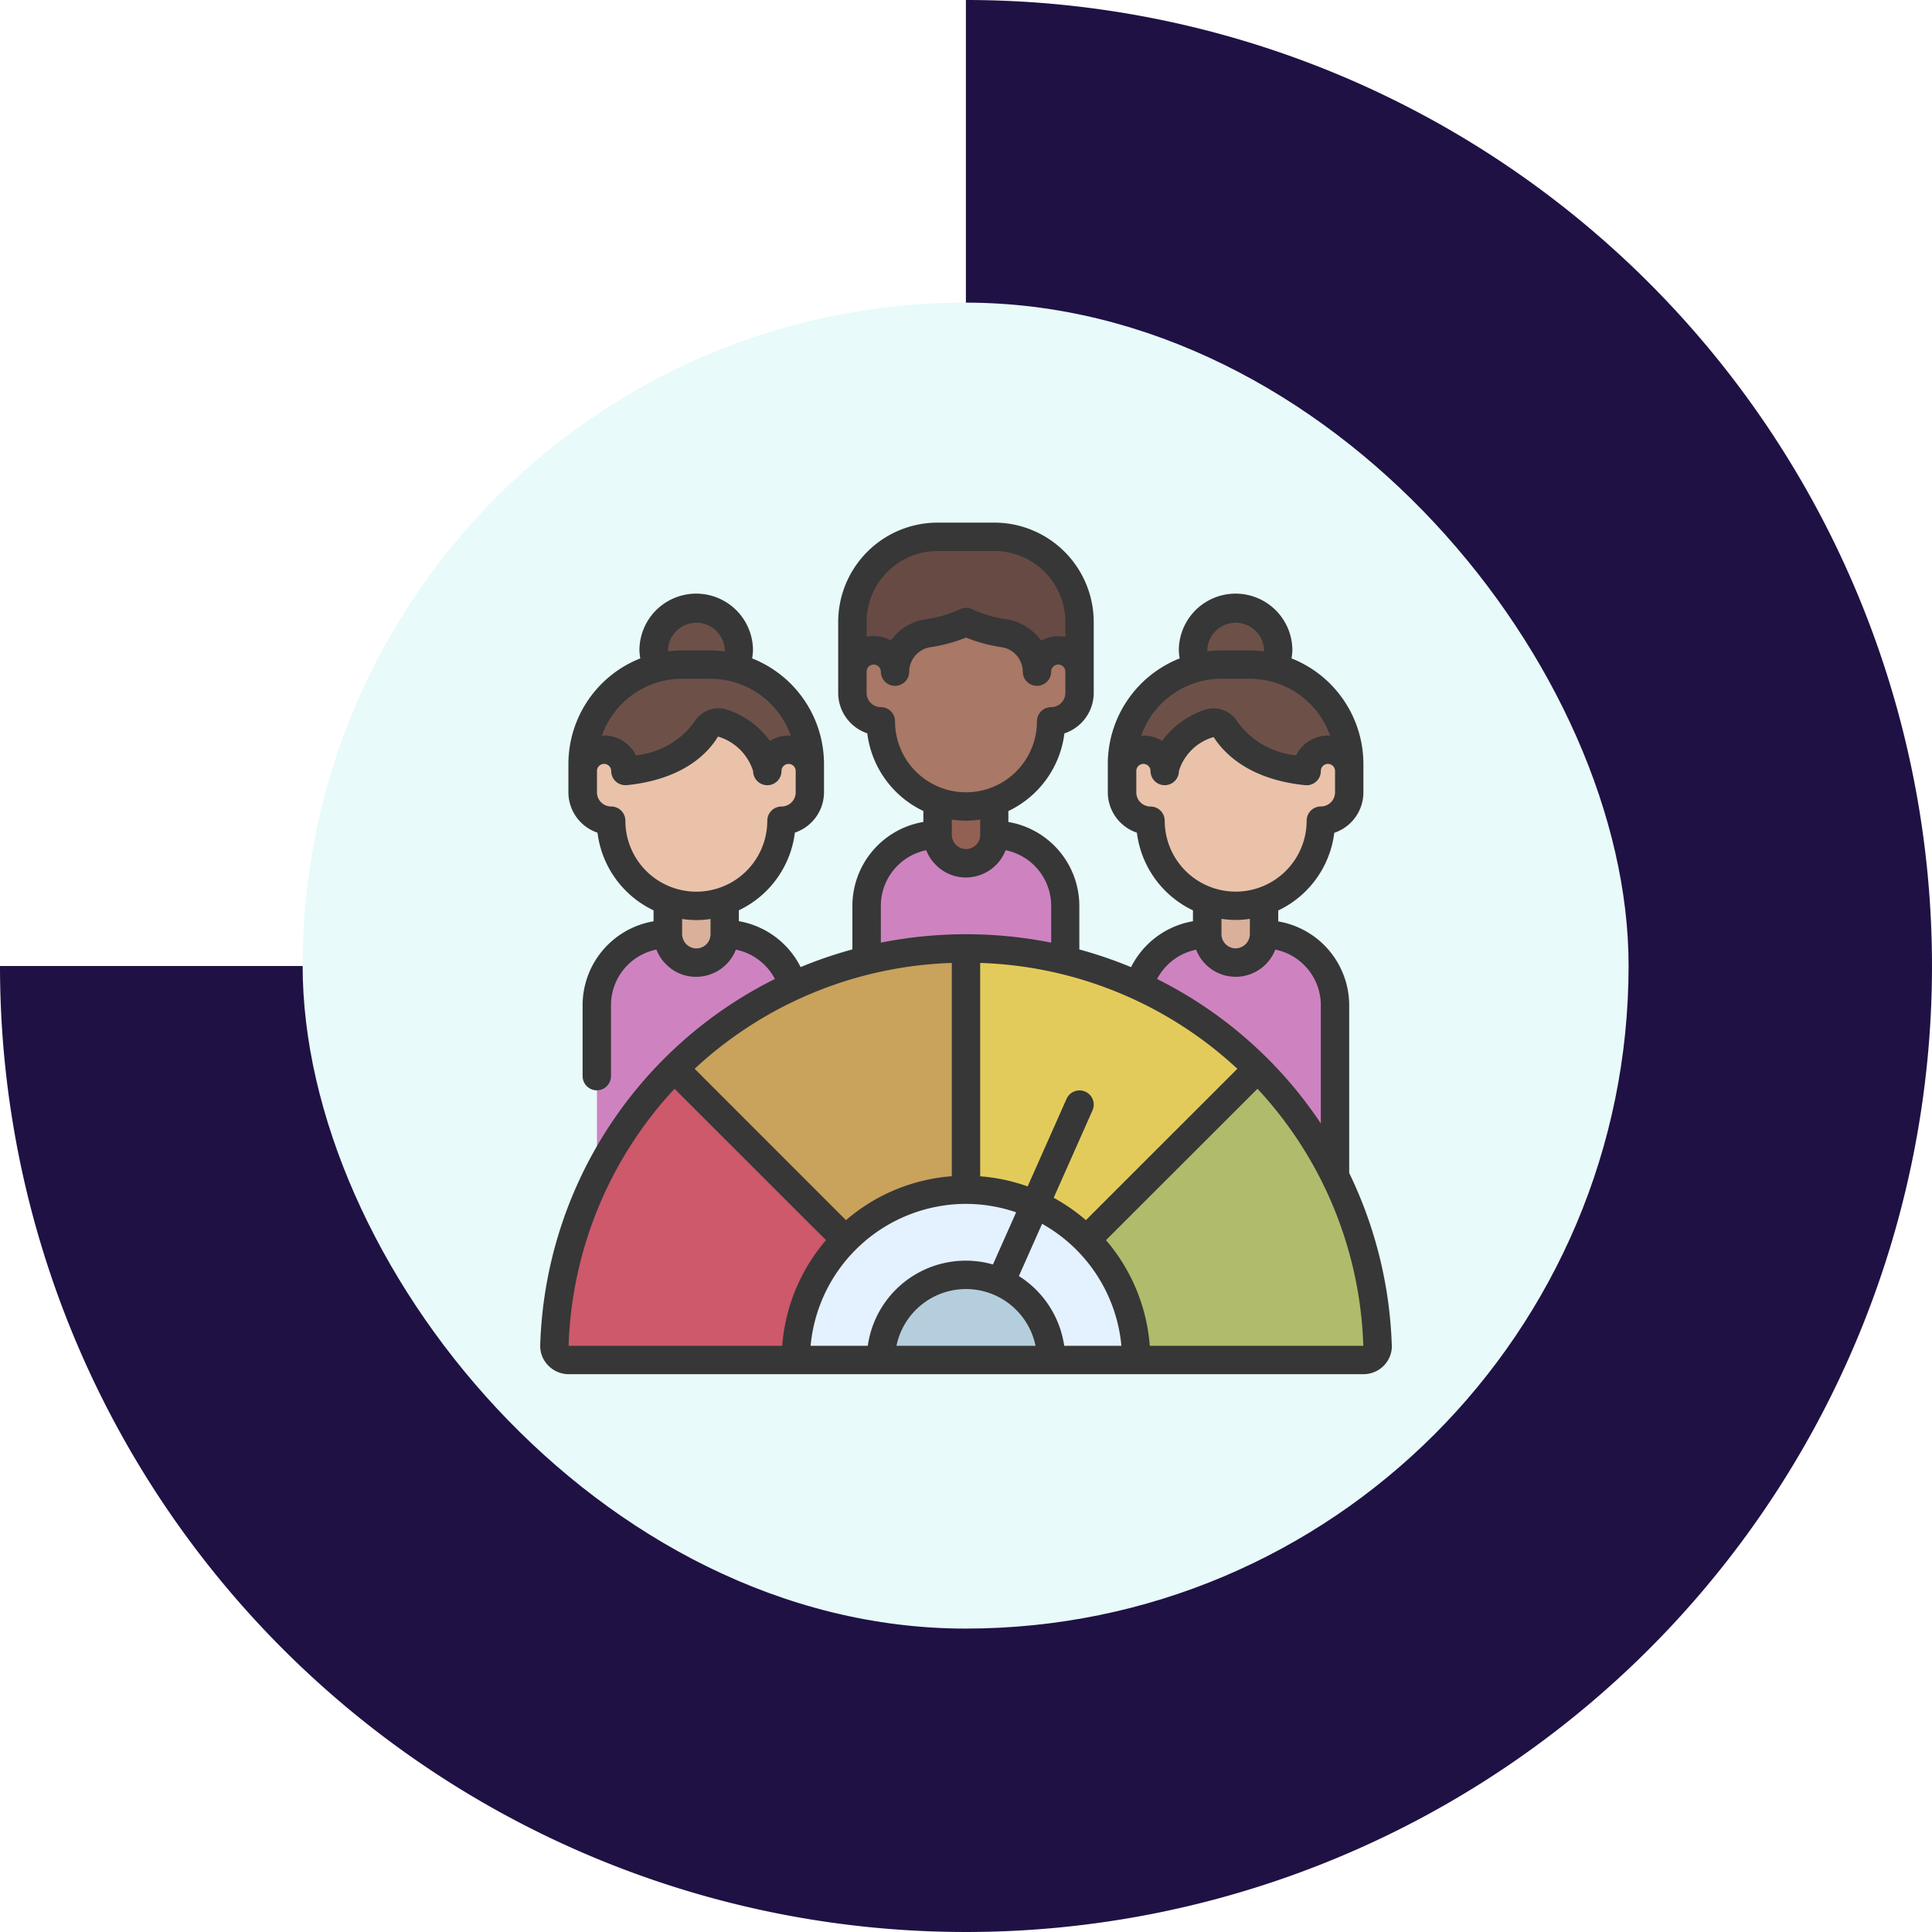 <svg xmlns="http://www.w3.org/2000/svg" width="96.762" height="96.762" viewBox="0 0 96.762 96.762">
  <g id="Grupo_1101855" data-name="Grupo 1101855" transform="translate(-332.051 -5915.718)">
    <rect id="Rectángulo_400907" data-name="Rectángulo 400907" width="89" height="89" rx="44.5" transform="translate(336.051 5918.718)" fill="none"/>
    <g id="Grupo_1099176" data-name="Grupo 1099176" transform="translate(5.27 1939.718)">
      <g id="Grupo_1099174" data-name="Grupo 1099174" transform="translate(326.781 3976)">
        <g id="Grupo_1099167" data-name="Grupo 1099167" transform="translate(0 0)">
          <path id="Trazado_873000" data-name="Trazado 873000" d="M48.381,0h0V22.476a25.9,25.9,0,1,0,25.905,25.9H96.762A48.381,48.381,0,1,1,48.381,0" transform="translate(0 96.762) rotate(-90)" fill="#201144"/>
        </g>
        <rect id="Rectángulo_401249" data-name="Rectángulo 401249" width="66.409" height="66.409" rx="33.204" transform="translate(15.157 15.157)" fill="#e8faf9"/>
      </g>
    </g>
    <g id="Grupo_1101859" data-name="Grupo 1101859" transform="translate(359.107 5941.893)">
      <path id="Trazado_876742" data-name="Trazado 876742" d="M50.08,9a2.085,2.085,0,0,0,.185-.867,2.133,2.133,0,1,0-4.265,0A2.086,2.086,0,0,0,46.185,9Z" transform="translate(-13.302 -1.735)" fill="#6d5149"/>
      <path id="Trazado_876743" data-name="Trazado 876743" d="M52.373,15.331v-.355A4.976,4.976,0,0,0,47.4,10H45.976A4.976,4.976,0,0,0,41,14.976v.355l.711.355h9.952Z" transform="translate(-11.856 -2.892)" fill="#6d5149"/>
      <path id="Trazado_876744" data-name="Trazado 876744" d="M52,41.17V32.554A3.554,3.554,0,0,0,48.45,29H45.606a3.558,3.558,0,0,0-3.426,2.609Z" transform="translate(-12.197 -8.386)" fill="#ce83c0"/>
      <path id="Trazado_876745" data-name="Trazado 876745" d="M23,29.108V25.554A3.554,3.554,0,0,1,26.554,22H29.4a3.554,3.554,0,0,1,3.554,3.554v3.554Z" transform="translate(-6.651 -6.362)" fill="#ce83c0"/>
      <path id="Trazado_876746" data-name="Trazado 876746" d="M30.843,19.65v1.67a1.422,1.422,0,0,1-2.843,0V19.65Z" transform="translate(-8.097 -5.682)" fill="#926153"/>
      <path id="Trazado_876747" data-name="Trazado 876747" d="M22,7.753V5.265A4.265,4.265,0,0,1,26.265,1h2.843a4.265,4.265,0,0,1,4.265,4.265V7.753l-.711.355H22.711Z" transform="translate(-6.362 -0.289)" fill="#684a44"/>
      <path id="Trazado_876748" data-name="Trazado 876748" d="M22,10.554a1.426,1.426,0,0,0,1.422,1.422,4.265,4.265,0,0,0,8.53,0,1.426,1.426,0,0,0,1.422-1.422V9.488a1.066,1.066,0,1,0-2.133,0,1.958,1.958,0,0,0-1.614-1.919A6.753,6.753,0,0,1,27.687,7a6.753,6.753,0,0,1-1.941.569,1.857,1.857,0,0,0-1.152.668,1.926,1.926,0,0,0-.462,1.251,1.066,1.066,0,1,0-2.133,0Z" transform="translate(-6.362 -2.024)" fill="#a97866"/>
      <path id="Trazado_876749" data-name="Trazado 876749" d="M49.843,26.65v1.67a1.422,1.422,0,0,1-2.843,0V26.65Z" transform="translate(-13.591 -7.706)" fill="#dab09b"/>
      <path id="Trazado_876750" data-name="Trazado 876750" d="M50.241,16.511a1.066,1.066,0,1,1,2.133,0v1.066A1.426,1.426,0,0,1,50.952,19a4.265,4.265,0,1,1-8.53,0A1.426,1.426,0,0,1,41,17.578V16.511a1.066,1.066,0,1,1,2.133,0,3.228,3.228,0,0,1,2.29-2.413.707.707,0,0,1,.763.333C46.588,15.068,47.671,16.255,50.241,16.511Z" transform="translate(-11.856 -4.072)" fill="#eac2aa"/>
      <path id="Trazado_876751" data-name="Trazado 876751" d="M8.185,9A2.086,2.086,0,0,1,8,8.133a2.133,2.133,0,1,1,4.265,0A2.086,2.086,0,0,1,12.08,9Z" transform="translate(-2.314 -1.735)" fill="#6d5149"/>
      <path id="Trazado_876752" data-name="Trazado 876752" d="M3,15.331v-.355A4.976,4.976,0,0,1,7.976,10H9.4a4.976,4.976,0,0,1,4.976,4.976v.355l-.711.355H3.711Z" transform="translate(-0.868 -2.892)" fill="#6d5149"/>
      <path id="Trazado_876753" data-name="Trazado 876753" d="M4,41.17V32.554A3.554,3.554,0,0,1,7.554,29H10.4a3.558,3.558,0,0,1,3.426,2.609Z" transform="translate(-1.157 -8.386)" fill="#ce83c0"/>
      <path id="Trazado_876754" data-name="Trazado 876754" d="M9,26.65v1.67a1.422,1.422,0,1,0,2.843,0V26.65Z" transform="translate(-2.603 -7.706)" fill="#dab09b"/>
      <path id="Trazado_876755" data-name="Trazado 876755" d="M5.133,16.511a1.066,1.066,0,0,0-2.133,0v1.066A1.426,1.426,0,0,0,4.422,19a4.265,4.265,0,0,0,8.53,0,1.426,1.426,0,0,0,1.422-1.422V16.511a1.066,1.066,0,0,0-2.133,0A3.228,3.228,0,0,0,9.951,14.1a.707.707,0,0,0-.763.333C8.785,15.068,7.7,16.255,5.133,16.511Z" transform="translate(-0.868 -4.072)" fill="#eac2aa"/>
      <path id="Trazado_876756" data-name="Trazado 876756" d="M35.482,55.241H17a9.241,9.241,0,0,1,18.482,0Z" transform="translate(-4.916 -13.302)" fill="#e4f1ff"/>
      <path id="Trazado_876757" data-name="Trazado 876757" d="M53.066,52.347a.711.711,0,0,1-.718.725H40.982a8.459,8.459,0,0,0-2.5-6.021l3.213-4.642,5.338-3.91a20.472,20.472,0,0,1,6.035,13.847Z" transform="translate(-11.127 -11.133)" fill="#b0bc6b"/>
      <path id="Trazado_876758" data-name="Trazado 876758" d="M44.29,36.042l-8.551,8.551a8.47,8.47,0,0,0-6.028-2.509L29,37.108,29.711,30A20.543,20.543,0,0,1,44.29,36.042Z" transform="translate(-8.386 -8.675)" fill="#e3cb5b"/>
      <path id="Trazado_876759" data-name="Trazado 876759" d="M24.069,30V42.084a8.475,8.475,0,0,0-6.028,2.5l-4.635-3.213L9.49,36.042A20.543,20.543,0,0,1,24.069,30Z" transform="translate(-2.745 -8.675)" fill="#c9a25c"/>
      <path id="Trazado_876760" data-name="Trazado 876760" d="M15.586,47.044a8.475,8.475,0,0,0-2.5,6.028H1.718A.711.711,0,0,1,1,52.347,20.472,20.472,0,0,1,7.035,38.5Z" transform="translate(-0.29 -11.133)" fill="#cd596b"/>
      <path id="Trazado_876761" data-name="Trazado 876761" d="M24,57.265a4.265,4.265,0,0,1,8.53,0Z" transform="translate(-6.94 -15.326)" fill="#b5cedd"/>
      <path id="Trazado_876762" data-name="Trazado 876762" d="M42.65,41.187a21.374,21.374,0,0,0-2.133-8.614v-8.4a4.269,4.269,0,0,0-3.554-4.2v-.548a4.985,4.985,0,0,0,2.807-3.89,2.137,2.137,0,0,0,1.458-2.023V12.084a5.692,5.692,0,0,0-3.6-5.284,2.839,2.839,0,0,0,.043-.4,2.843,2.843,0,1,0-5.687,0,2.84,2.84,0,0,0,.043.4,5.692,5.692,0,0,0-3.6,5.284v1.422a2.137,2.137,0,0,0,1.457,2.023,4.986,4.986,0,0,0,2.808,3.89v.545a4.276,4.276,0,0,0-3.1,2.3,21.344,21.344,0,0,0-2.591-.886V19.193a4.269,4.269,0,0,0-3.554-4.2v-.548a4.985,4.985,0,0,0,2.807-3.89A2.137,2.137,0,0,0,27.722,8.53V4.976A4.982,4.982,0,0,0,22.746,0H19.9a4.982,4.982,0,0,0-4.976,4.976V8.53a2.137,2.137,0,0,0,1.457,2.023,4.986,4.986,0,0,0,2.808,3.89v.548a4.269,4.269,0,0,0-3.554,4.2v2.184a21.312,21.312,0,0,0-2.592.886,4.276,4.276,0,0,0-3.095-2.3v-.545a4.985,4.985,0,0,0,2.807-3.89,2.137,2.137,0,0,0,1.458-2.023V12.084a5.692,5.692,0,0,0-3.6-5.284,2.839,2.839,0,0,0,.043-.4,2.843,2.843,0,0,0-5.687,0,2.839,2.839,0,0,0,.043.4,5.692,5.692,0,0,0-3.6,5.284v1.422a2.137,2.137,0,0,0,1.457,2.023,4.986,4.986,0,0,0,2.808,3.89v.548a4.269,4.269,0,0,0-3.554,4.2v3.554a.711.711,0,0,0,1.422,0V24.168a2.848,2.848,0,0,1,2.275-2.786,2.012,2.012,0,0,0,.475.73,2.087,2.087,0,0,0,1.516.635A2.133,2.133,0,0,0,9.8,21.387a2.85,2.85,0,0,1,1.954,1.469A21.221,21.221,0,0,0,0,41.187a1.392,1.392,0,0,0,.4,1.026,1.437,1.437,0,0,0,1.031.437h39.8a1.436,1.436,0,0,0,1.029-.437,1.4,1.4,0,0,0,.393-1.026ZM6.4,6.4a1.422,1.422,0,0,1,2.843,0c0,.016,0,.032,0,.048A5.778,5.778,0,0,0,8.53,6.4H7.108a5.778,5.778,0,0,0-.706.048C6.4,6.43,6.4,6.414,6.4,6.4Zm.711,1.422H8.53a4.265,4.265,0,0,1,4.02,2.855c-.037,0-.071-.011-.11-.011a1.765,1.765,0,0,0-.935.267A4.293,4.293,0,0,0,9.266,9.34a1.41,1.41,0,0,0-1.546.64,4.094,4.094,0,0,1-2.929,1.671A1.777,1.777,0,0,0,3.2,10.663c-.038,0-.071.009-.111.011a4.265,4.265,0,0,1,4.02-2.855ZM4.265,14.928a.711.711,0,0,0-.711-.711.711.711,0,0,1-.711-.711V12.44a.355.355,0,0,1,.711,0,.711.711,0,0,0,.234.527.722.722,0,0,0,.547.181c2.843-.284,4.094-1.63,4.567-2.433a2.623,2.623,0,0,1,1.76,1.726.711.711,0,0,0,1.422,0,.355.355,0,0,1,.711,0v1.066a.711.711,0,0,1-.711.711.711.711,0,0,0-.711.711,3.554,3.554,0,1,1-7.108,0Zm3.554,6.4a.726.726,0,0,1-.711-.711v-.767a4.527,4.527,0,0,0,1.422,0v.767A.711.711,0,0,1,7.819,21.325ZM33.409,6.4a1.422,1.422,0,0,1,2.843,0c0,.016,0,.032,0,.048a5.778,5.778,0,0,0-.706-.048H34.12a5.778,5.778,0,0,0-.706.048C33.414,6.43,33.409,6.414,33.409,6.4Zm.711,1.422h1.422a4.265,4.265,0,0,1,4.02,2.855c-.037,0-.071-.011-.11-.011a1.777,1.777,0,0,0-1.593.988,4.1,4.1,0,0,1-2.929-1.67,1.407,1.407,0,0,0-1.545-.64,4.3,4.3,0,0,0-2.239,1.589,1.771,1.771,0,0,0-.935-.268c-.038,0-.071.009-.111.011A4.265,4.265,0,0,1,34.12,7.819Zm-2.843,7.108a.711.711,0,0,0-.711-.711.711.711,0,0,1-.711-.711V12.44a.355.355,0,1,1,.711,0,.711.711,0,1,0,1.422,0,2.553,2.553,0,0,1,1.741-1.7c.492.776,1.742,2.126,4.586,2.41a.711.711,0,0,0,.782-.711.355.355,0,0,1,.711,0v1.066a.711.711,0,0,1-.711.711.711.711,0,0,0-.711.711,3.554,3.554,0,1,1-7.108,0ZM34.831,19.9a4.994,4.994,0,0,0,.711-.056v.767a.723.723,0,0,1-.711.711.711.711,0,0,1-.711-.711v-.767a4.976,4.976,0,0,0,.711.056Zm-1.983,1.484a2.126,2.126,0,0,0,3.968,0,2.848,2.848,0,0,1,2.28,2.786v5.921a21.238,21.238,0,0,0-8.2-7.233,2.849,2.849,0,0,1,1.953-1.469ZM20.614,32.735a9.189,9.189,0,0,0-5.3,2.2L7.735,27.353a19.853,19.853,0,0,1,12.879-5.3Zm.711,1.385a7.777,7.777,0,0,1,2.511.422l-1.161,2.613a4.955,4.955,0,0,0-6.269,4.074H13.542A7.828,7.828,0,0,1,21.325,34.12Zm0,4.265a3.561,3.561,0,0,1,3.483,2.843H17.842a3.56,3.56,0,0,1,3.483-2.843Zm2.649-.65,1.162-2.617a7.826,7.826,0,0,1,3.972,6.11H26.244a4.976,4.976,0,0,0-2.27-3.493Zm3.357-2.8a9.3,9.3,0,0,0-1.614-1.12l1.944-4.378a.711.711,0,0,0-1.3-.577l-1.948,4.385a9.139,9.139,0,0,0-2.378-.506V22.053a19.852,19.852,0,0,1,12.879,5.3ZM19.9,1.422h2.843A3.558,3.558,0,0,1,26.3,4.976v.747a1.772,1.772,0,0,0-1.216.186,2.63,2.63,0,0,0-1.706-1.066,5.94,5.94,0,0,1-1.73-.5.718.718,0,0,0-.64,0,5.943,5.943,0,0,1-1.729.5,2.548,2.548,0,0,0-1.587.9c-.044.052-.086.1-.126.159a1.772,1.772,0,0,0-1.218-.187V4.976A3.558,3.558,0,0,1,19.9,1.422ZM17.77,9.952a.711.711,0,0,0-.711-.711.711.711,0,0,1-.711-.711V7.464a.355.355,0,1,1,.711,0,.711.711,0,1,0,1.422,0,1.255,1.255,0,0,1,1.012-1.217,8.007,8.007,0,0,0,1.831-.489,7.969,7.969,0,0,0,1.828.488,1.249,1.249,0,0,1,1.016,1.218.711.711,0,0,0,1.422,0,.355.355,0,1,1,.711,0V8.53a.711.711,0,0,1-.711.711.711.711,0,0,0-.711.711,3.554,3.554,0,0,1-7.108,0Zm3.554,4.976a4.994,4.994,0,0,0,.711-.056v.767a.711.711,0,0,1-.711.711.723.723,0,0,1-.711-.711v-.767a4.976,4.976,0,0,0,.711.056ZM17.06,19.193a2.848,2.848,0,0,1,2.275-2.786,2.012,2.012,0,0,0,.475.73,2.087,2.087,0,0,0,1.516.635,2.133,2.133,0,0,0,1.984-1.365,2.847,2.847,0,0,1,2.281,2.786v1.843a21.788,21.788,0,0,0-8.53,0ZM1.421,41.236a19.821,19.821,0,0,1,5.306-12.88l7.587,7.58a9.191,9.191,0,0,0-2.194,5.292H1.426Zm29.109-.008a9.2,9.2,0,0,0-2.193-5.292l7.586-7.581a19.806,19.806,0,0,1,5.3,12.873Z" transform="translate(0)" fill="#373737"/>
    </g>
  </g>
</svg>
